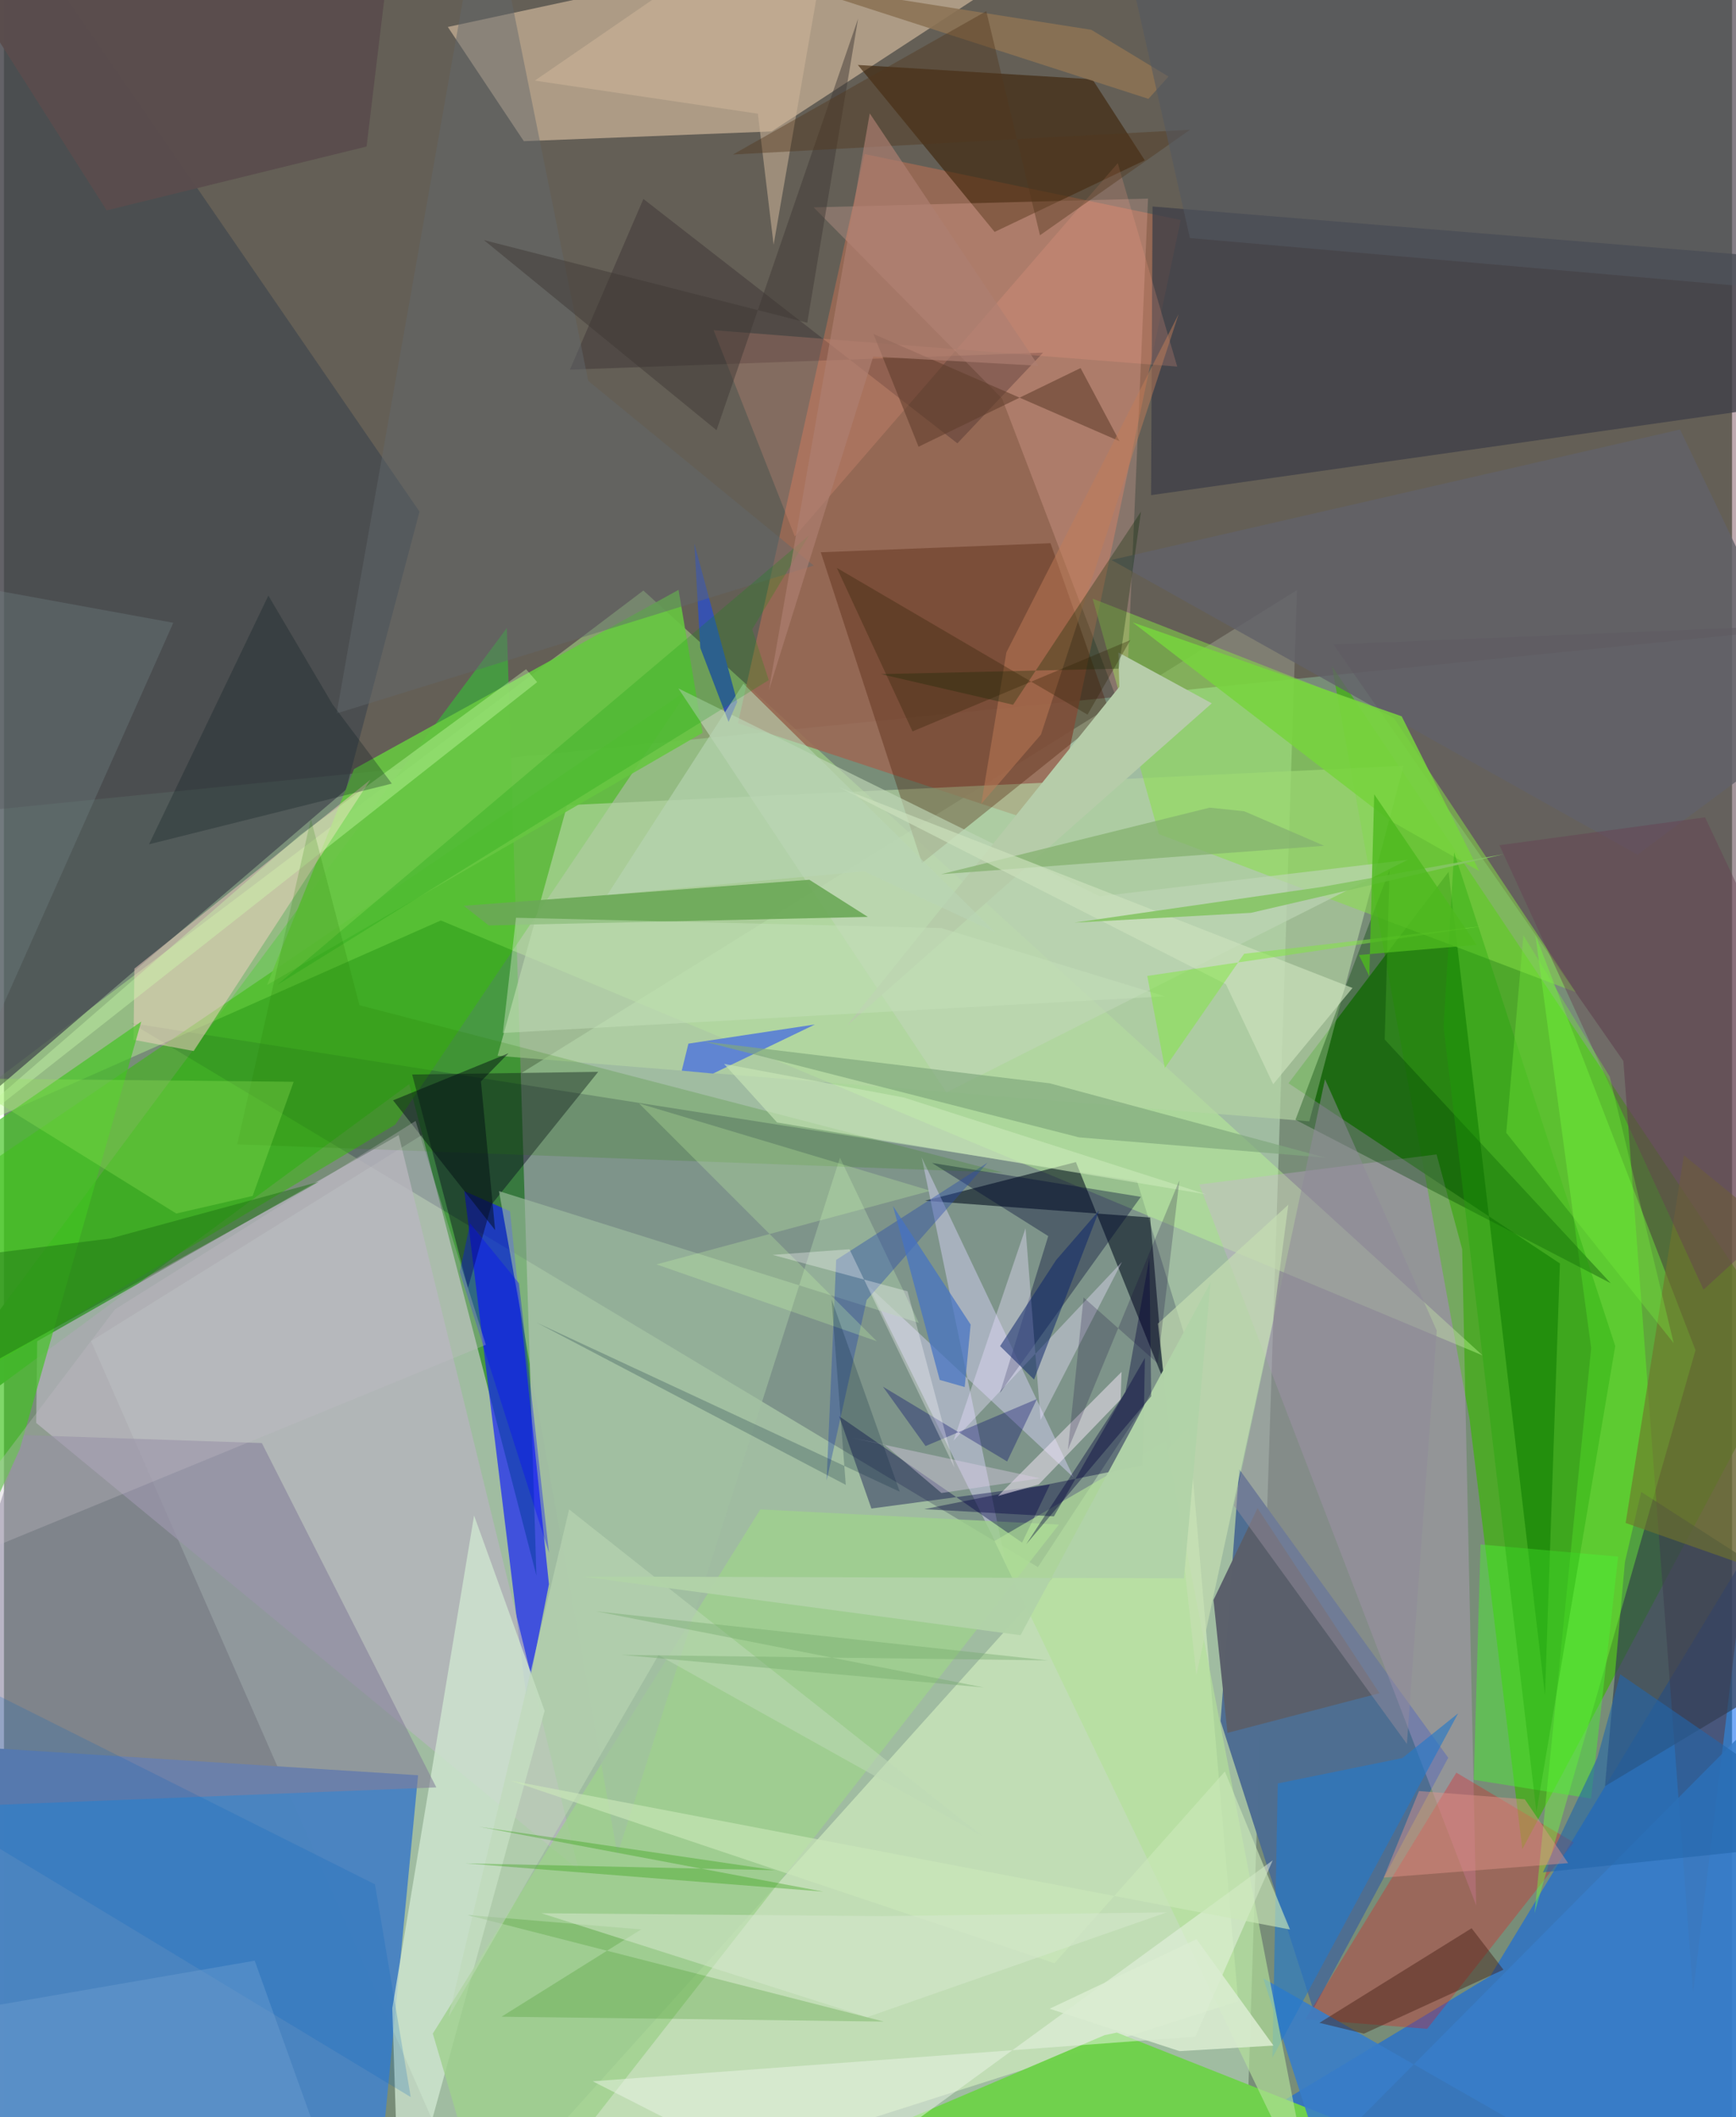 <svg xmlns="http://www.w3.org/2000/svg" width="228" height="278" viewBox="0 0 836 1024"><path fill="#788d78" d="M0 0h836v1024H0z"/><path fill="#bedfbf" fill-opacity=".576" d="M625.533 285.416L599.547 1086h-365.77L42.129 648.612z"/><path fill="#3e0014" fill-opacity=".329" d="M898-62v362.933l-914.11 91.79L-62-26.746z"/><path fill="#39b800" fill-opacity=".643" d="M642.407 322.141l66.578 364.02 25.577 208.175 128.822-242.149z"/><path fill="#479942" fill-opacity=".992" d="M243.285 303.745l14.299 458.296-61.517-237.696L-62 714.283z"/><path fill="#4b84c1" fill-opacity=".996" d="M-18.969 1023.397L178.465 1086l21.881-227.377L-62 841.97z"/><path fill="#0264f0" fill-opacity=".545" d="M719.024 955.747L531.23 1068.975 828.42 1086 898 660.345z"/><path fill="#000035" fill-opacity=".212" d="M500.206 757.958l71.772-109.424-23.816-77.268-486.577-76.413z"/><path fill="#beff94" fill-opacity=".408" d="M-62 566.255l273.343-121.061L715.31 655.558 309.335 285.62z"/><path fill="#f6d6b5" fill-opacity=".506" d="M371.37 63.57L563.919-62 214.734 13.042l36.76 55.24z"/><path fill="#e2fcc9" fill-opacity=".51" d="M381.685 1036.67l215.4-68.742-24.045-277.786L216.995 1086z"/><path fill="#9b6955" fill-opacity=".878" d="M569.286 106.406l-61.748 293.85-152.439-50.444 61.242-275.313z"/><path fill="#563b47" fill-opacity=".541" d="M897.133 301.234l-79.995 662.713-33.711-450.758-140.263-201.511z"/><path fill="#43494e" fill-opacity=".745" d="M165.449 381.925l35.582-134.474L-11.622-62-62 576.705z"/><path fill="#101cfa" fill-opacity=".663" d="M263.652 766.234L252.756 821.1l-30.047-244.989 22.113 9.73z"/><path fill="#4f6e92" fill-opacity=".996" d="M588.566 832.424l44.796 139.38 65.336-121.644-101.105-139.55z"/><path fill="#39bc0a" fill-opacity=".522" d="M189.33 543.915L-62 693.948l23.835-110.303L331.397 333.27z"/><path fill="#217e0d" fill-opacity=".847" d="M752.73 611.084l-131.317-87.142 77.473-102.303 46.624 398.214z"/><path fill="#b4d5a3" fill-opacity=".643" d="M272.473 389.423l-33.68 121.225 392.697 31.704 45.588-171.951z"/><path fill="#70d14d" fill-opacity=".992" d="M798.506 1086L538.385 983.093l-5.969 1.255-95.74 40.799z"/><path fill="#b6b4bd" fill-opacity=".765" d="M16.068 648.728l-.472 39.487L278.06 904.52l-87.112-355.528z"/><path fill="#000b1c" fill-opacity=".569" d="M561.263 668.209l-6.772-79.35-108.889-8.105 72.979-18.69z"/><path fill="#404048" fill-opacity=".792" d="M554.937 239.49l287.302-40.81 15.39-74.146-301.975-24.656z"/><path fill="#87e146" fill-opacity=".498" d="M671.797 346.325l88.65 133.608-201.72-76.496L526.66 289.53z"/><path fill="#d0e6d1" fill-opacity=".784" d="M227.433 733.011L187.858 971.34l3.604 110.83 70.094-254.71z"/><path fill="#66c641" fill-opacity=".902" d="M127.267 476.4l42.08-104.436 156.995-86.671 11.644 69.134z"/><path fill="#d5a8e3" fill-opacity=".286" d="M578.276 572.888l114.78-14.54 12.385 45.795 6.773 317.4z"/><path fill="#4a1600" fill-opacity=".322" d="M444.123 417.426L395.157 267.11l111.143-4.372 28.674 81.944z"/><path fill="#3d2206" fill-opacity=".596" d="M526.551 38.347l25.352 39.183-72.646 34.64-66.165-80.756z"/><path fill="#847e99" fill-opacity=".569" d="M8.852 694.078L-49.77 874.791l258.93-10.293-84.4-166.538z"/><path fill="#cecded" fill-opacity=".51" d="M517.48 714.638l-73.534-154.932 40.59 195.99-66.163-133.579z"/><path fill="#f20c15" fill-opacity=".282" d="M759.415 891.12l-70.928 90.168-58.904-4.655 73.048-119.274z"/><path fill="#ffbeb1" fill-opacity=".231" d="M482.875 192.765L391.709 100.3l161.753-4.247L542.5 348.986z"/><path fill="#323d52" fill-opacity=".671" d="M898 789.72l-123.477 74.206 9.643-108.38 7.9-33.946z"/><path fill="#f6d4c4" fill-opacity=".498" d="M91.797 508.354l85.478-131.237-114.162 91.37-.424 34.425z"/><path fill="#73fe3a" fill-opacity=".404" d="M740.867 452.2l26.981 199.79-27.393 273.364 77.87-272.322z"/><path fill="#05071e" fill-opacity=".424" d="M224.489 622.922L197.485 519.71l90.003-1.312-51.527 64.064z"/><path fill="#9fd18d" fill-opacity=".8" d="M207.467 983.579L365.92 730.047l144.438 7.341L237.595 1086z"/><path fill="#387dc8" fill-opacity=".894" d="M835.158 1086l20.62-262.52-218.547 220.1-28.007-86.733z"/><path fill="#43c422" fill-opacity=".678" d="M7.643 701L-62 852.718l28.036-289.193 100.375-69.398z"/><path fill="#000935" fill-opacity=".369" d="M481.85 673.658l68.141-94.786-101-16.386 56.207 35.366z"/><path fill="#bfd5b6" fill-opacity=".651" d="M530.088 433.532l148.975-17.658L455.926 528.4 326.25 332.95z"/><path fill="#020046" fill-opacity=".38" d="M492.545 746.104l13.474-28.087-86.373 11.607-15.635-44.667z"/><path fill="#6ba857" fill-opacity=".898" d="M389.62 425.51l28.295 17.964-183.39 4.127-12.066-9.503z"/><path fill="#a1c1a2" fill-opacity=".608" d="M296.78 897.027l107.66-337.085 38.13 79.88-203.083-63.716z"/><path fill="#2679c9" fill-opacity=".639" d="M703.501 828.678l-89.846 166.526 2.582-132.612 60.247-12.275z"/><path fill="#b3e099" fill-opacity=".659" d="M561.966 697.17l-82.764 48.156 159.922 332.587-1.938 8.087z"/><path fill="#014102" fill-opacity=".353" d="M777.323 620.65L667.962 502.772l2.364-82.187-45.53 121.002z"/><path fill="#577dd7" fill-opacity=".898" d="M392.334 495.498l-61.221 9.273-3.21 13.074 15.135 1.396z"/><path fill="#5b606b" fill-opacity=".996" d="M606.438 729.422l-21.302 44.428 6.763 64.294 73.533-19.203z"/><path fill="#edf4e8" fill-opacity=".486" d="M392.276 1061.315l221.509-161.53-37.43 85.28-291.527 21.585z"/><path fill="#b6cca9" d="M584.313 340.18L407.795 496.112l131.778-163.914-.426-16.616z"/><path fill="#4cef34" fill-opacity=".467" d="M711.046 860.826l3.282-113.828 66.565 5.876-13.103 117.025z"/><path fill="#11000f" fill-opacity=".224" d="M309.34 96.23l151.9 118.195 41.46-43.867-228.895 8.21z"/><path fill="#80a87c" fill-opacity=".675" d="M338.501 503.729l181.633 46.384 119.322 9.842-133.57-35.995z"/><path fill="#258907" fill-opacity=".216" d="M425.631 977.765l-201.364-51.538 83.978 6.97-67.539 42.21z"/><path fill="#ffa08a" fill-opacity=".2" d="M538.821 78.913l-156.234 180.55-39.28-99.763 224.291 17.617z"/><path fill="#3752b0" d="M354.73 339.501l-4.177 9.67-13.69-35.835-2.851-50.331z"/><path fill="#ceffae" fill-opacity=".369" d="M143.311 403.872L-62 581.957l319.956-252.044-5.36-6.23z"/><path fill="#c6deb3" fill-opacity=".651" d="M613.992 638.617l7.342-55.913-63.083 57.478 18.608 169.992z"/><path fill="#00013f" fill-opacity=".388" d="M551.024 708.714l-105.775 21.213 62.686 3.493 44.015-76.631z"/><path fill="#616269" fill-opacity=".812" d="M878.01 348.333l-67.165-140.588-275.067 63.083 254.45 142.54z"/><path fill="#77d33e" fill-opacity=".871" d="M676.18 346.446l-130.122-45.424 124.5 95.859 43.153 24.448z"/><path fill="#2749ad" fill-opacity=".396" d="M402.606 609.358l73.232-47.026-58.485 66.448-19.382 87.279z"/><path fill="#eae0ff" fill-opacity=".388" d="M494.209 594.073l7.269 92.726 39.374-76.451-81.458 86.418z"/><path fill="#717f82" fill-opacity=".361" d="M-25.124 281.662L81.93 301.213-29.053 550.568-62 288.921z"/><path fill="#ceb69a" fill-opacity=".533" d="M372.338 118.37l-7.62-63.374L256.82 38.985 403.66-62z"/><path fill="#298000" fill-opacity=".192" d="M112.84 553.471l35.653-157.3 23.5 90.018 311.399 80.97z"/><path fill="#411b12" fill-opacity=".424" d="M636.386 978.369l21.536 5.245 67.494-30.942-15.413-20.043z"/><path fill="#613d2c" fill-opacity=".573" d="M442.456 216.072l78.385-38.058 18.837 35.386-119.055-51.875z"/><path fill="#93e558" fill-opacity=".306" d="M120.316 578.428l-36.947 8.511-105.235-65.356 162.022 1.633z"/><path fill="#ceffa9" fill-opacity=".251" d="M422.255 648.701l-106.573-37.156 132.543-35.605-140.972-42.254z"/><path fill="#61696d" fill-opacity=".463" d="M160.928 345.064L233.015-62l49.624 246.203 109.102 89.326z"/><path fill="#19a404" fill-opacity=".322" d="M779.493 651.028l-77.94-238.781-5.111 84.313 44.936 379.803z"/><path fill="#bdd9b5" fill-opacity=".545" d="M273.413 730.052L473.1 887.944l-156.451-87.426-101.552 174.955z"/><path fill="#0409fc" fill-opacity=".349" d="M225.499 591.721l23.677 28.994 14.5 130.347-43.18-135.866z"/><path fill="#f8e8f9" fill-opacity=".494" d="M500.56 717.989l39.649-41.11.454-13.344-59.775 60.025z"/><path fill="#0e2021" fill-opacity=".302" d="M127.913 288.054L70.186 408.35 187.636 379l-28.677-38.34z"/><path fill="#0d256b" fill-opacity=".525" d="M481.896 651.066l16.434 16.154 31.54-81.85-20.868 24.083z"/><path fill="#c27e57" fill-opacity=".482" d="M501.682 355.275l-28.898 33.537 12.157-73.28 83.338-163.61z"/><path fill="#092a00" fill-opacity=".302" d="M539.233 323.414l10.836-75.96-61.881 93.416-63.971-14.823z"/><path fill="#1e7112" fill-opacity=".463" d="M51.531 599.004L-62 613.21l14.388 69.09 199.909-110.698z"/><path fill="#2366aa" fill-opacity=".592" d="M781.91 809.815l-11.074 40.388-26.343 55.386L898 889.567z"/><path fill="#918b9b" fill-opacity=".514" d="M693.146 643.574l-54.063-121.601-44.024 206.263 83.649 115.247z"/><path fill="#70732b" fill-opacity=".608" d="M812.704 558.782L898 628.275v148.227l-113.471-39.885z"/><path fill="#5a4d4d" fill-opacity=".965" d="M49.68 101.749l125.747-30.88L189.78-48.674-54.349-62z"/><path fill="#4472c4" fill-opacity=".718" d="M452.701 667.418l-22.606-84.112 37.557 57.326-2.865 30.235z"/><path fill="#85b270" fill-opacity=".753" d="M638.693 409.07l-185.354 13.763 129.963-32.203 16.738 1.76z"/><path fill="#b2d3a8" fill-opacity=".973" d="M570.833 763.363l-291.218-.856 212.18 28.38 91.942-170.695z"/><path fill="#cbe9b8" fill-opacity=".596" d="M581.624 577.673l-207.6-34.764-25.672-28.35 87.061 16.288z"/><path fill="#cde2be" fill-opacity=".655" d="M614.015 524.415l-22.867-48.373-187.425-95.354 248.658 97.157z"/><path fill="#0160bf" fill-opacity=".2" d="M-51.147 795.866l31.451 87.629 216.476 130.777-17.305-102.897z"/><path fill="#2e9e09" fill-opacity=".337" d="M396.406 914.917l-173.286-13.68 149.958 3.334-143.205-21.047z"/><path fill="#b9d5b5" fill-opacity=".596" d="M291.9 432.792l65.814-102.123 121.963 120.306-63.603-29.544z"/><path fill="#e3948b" fill-opacity=".451" d="M684.546 866.271l-17.065 41.85 89.22-6.984-20.956-30.887z"/><path fill="#daecd1" fill-opacity=".871" d="M614.139 989.377l-37.209-51.446-71.061 33.622 62.848 20.504z"/><path fill="#cbe8ba" fill-opacity=".62" d="M245.058 861.23l377.082 72.003-31.5-76.417-82.425 92.73z"/><path fill="#000668" fill-opacity=".329" d="M445.854 699.412l-20.611-28.717 60.065 36.18 14.433-30.222z"/><path fill="#c4e0bb" fill-opacity=".463" d="M453.456 448.868l108.188 33.016-320.289 17.723 6.352-55.717z"/><path fill="#80e93f" fill-opacity=".486" d="M561.602 516.573l-8.498-44.546 162.202-24.089-115.346 13.37z"/><path fill="#664051" fill-opacity=".443" d="M898 554.383l-75.796 69.366-98.723-214.953 99.455-13.486z"/><path fill="#403835" fill-opacity=".482" d="M388.622 156.096l-156.42-39.956 112.524 91.922 68.478-199.03z"/><path fill="#019900" fill-opacity=".2" d="M369.993 328.93L132.165 476.376 389.431 258.97l-27.449 45.369z"/><path fill="#ddcfe7" fill-opacity=".404" d="M425.785 698.589l-15.71-3.19 91.09 19.585-47.641 7.132z"/><path fill="#000039" fill-opacity=".38" d="M542.575 673.193l-47.986 73.653 60.413-71.51-.873-66.974z"/><path fill="#fffdfe" fill-opacity=".31" d="M409.03 604.2l50.838 105.67-22.741-85.32-65.255-17.6z"/><path fill="#120237" fill-opacity=".212" d="M514.722 701.154l53.934-130.292-10.483 88.577-35.878-31.906z"/><path fill="#2d2000" fill-opacity=".306" d="M439.537 353.758l-36.61-79.085 121.26 70.97 20.73-36.061z"/><path fill="#000e11" fill-opacity=".471" d="M188.237 532.188l49.382 62.784-6.87-71.923 13.337-13.625z"/><path fill="#c2bcc5" fill-opacity=".314" d="M53.645 633.343l-99.653 131.742 279.136-114.651-33.998-108.27z"/><path fill="#032036" fill-opacity=".224" d="M400.363 628.394l6.887 89.79-149.61-78.507 175.734 81.814z"/><path fill="#8b7354" fill-opacity=".882" d="M553.665 47.815l9.708-10.795-37.345-22.602L378.117-8.855z"/><path fill="#53371b" fill-opacity=".408" d="M501.193 113.801L573.8 62.756 352.645 74.738 475.223 5.405z"/><path fill="#79f03a" fill-opacity=".329" d="M807.762 649.627l-30.915-128.845-41.788-68.458-8.288 95.586z"/><path fill="#86c564" fill-opacity=".898" d="M725.672 413.105l-122.419 28.407-85.403 4.745 119.456-17.233z"/><path fill="#d6e7cf" fill-opacity=".518" d="M417.598 975.62l144.903-50.672-137.571 1.813-164.932-1.39z"/><path fill="#4db91e" fill-opacity=".804" d="M662.886 384.184l-2.371 87.962-5.04-10.244 56.959-4.909z"/><path fill="#73a86c" fill-opacity=".392" d="M286.584 779.354l187.43 36.807-175.255-15.752 206.238 2.663z"/><path fill="#74a4d2" fill-opacity=".361" d="M170.644 1086l-49.332-137.688-138.258 23.873L-62 1086z"/><path fill="#ae7f72" fill-opacity=".663" d="M500.453 176.886l-79.922-4.409-50.502 161.431 48.824-279.057z"/><path fill="#545862" fill-opacity=".545" d="M898 143.353l-2.811-193.926L533.79-62l39.939 177.138z"/></svg>